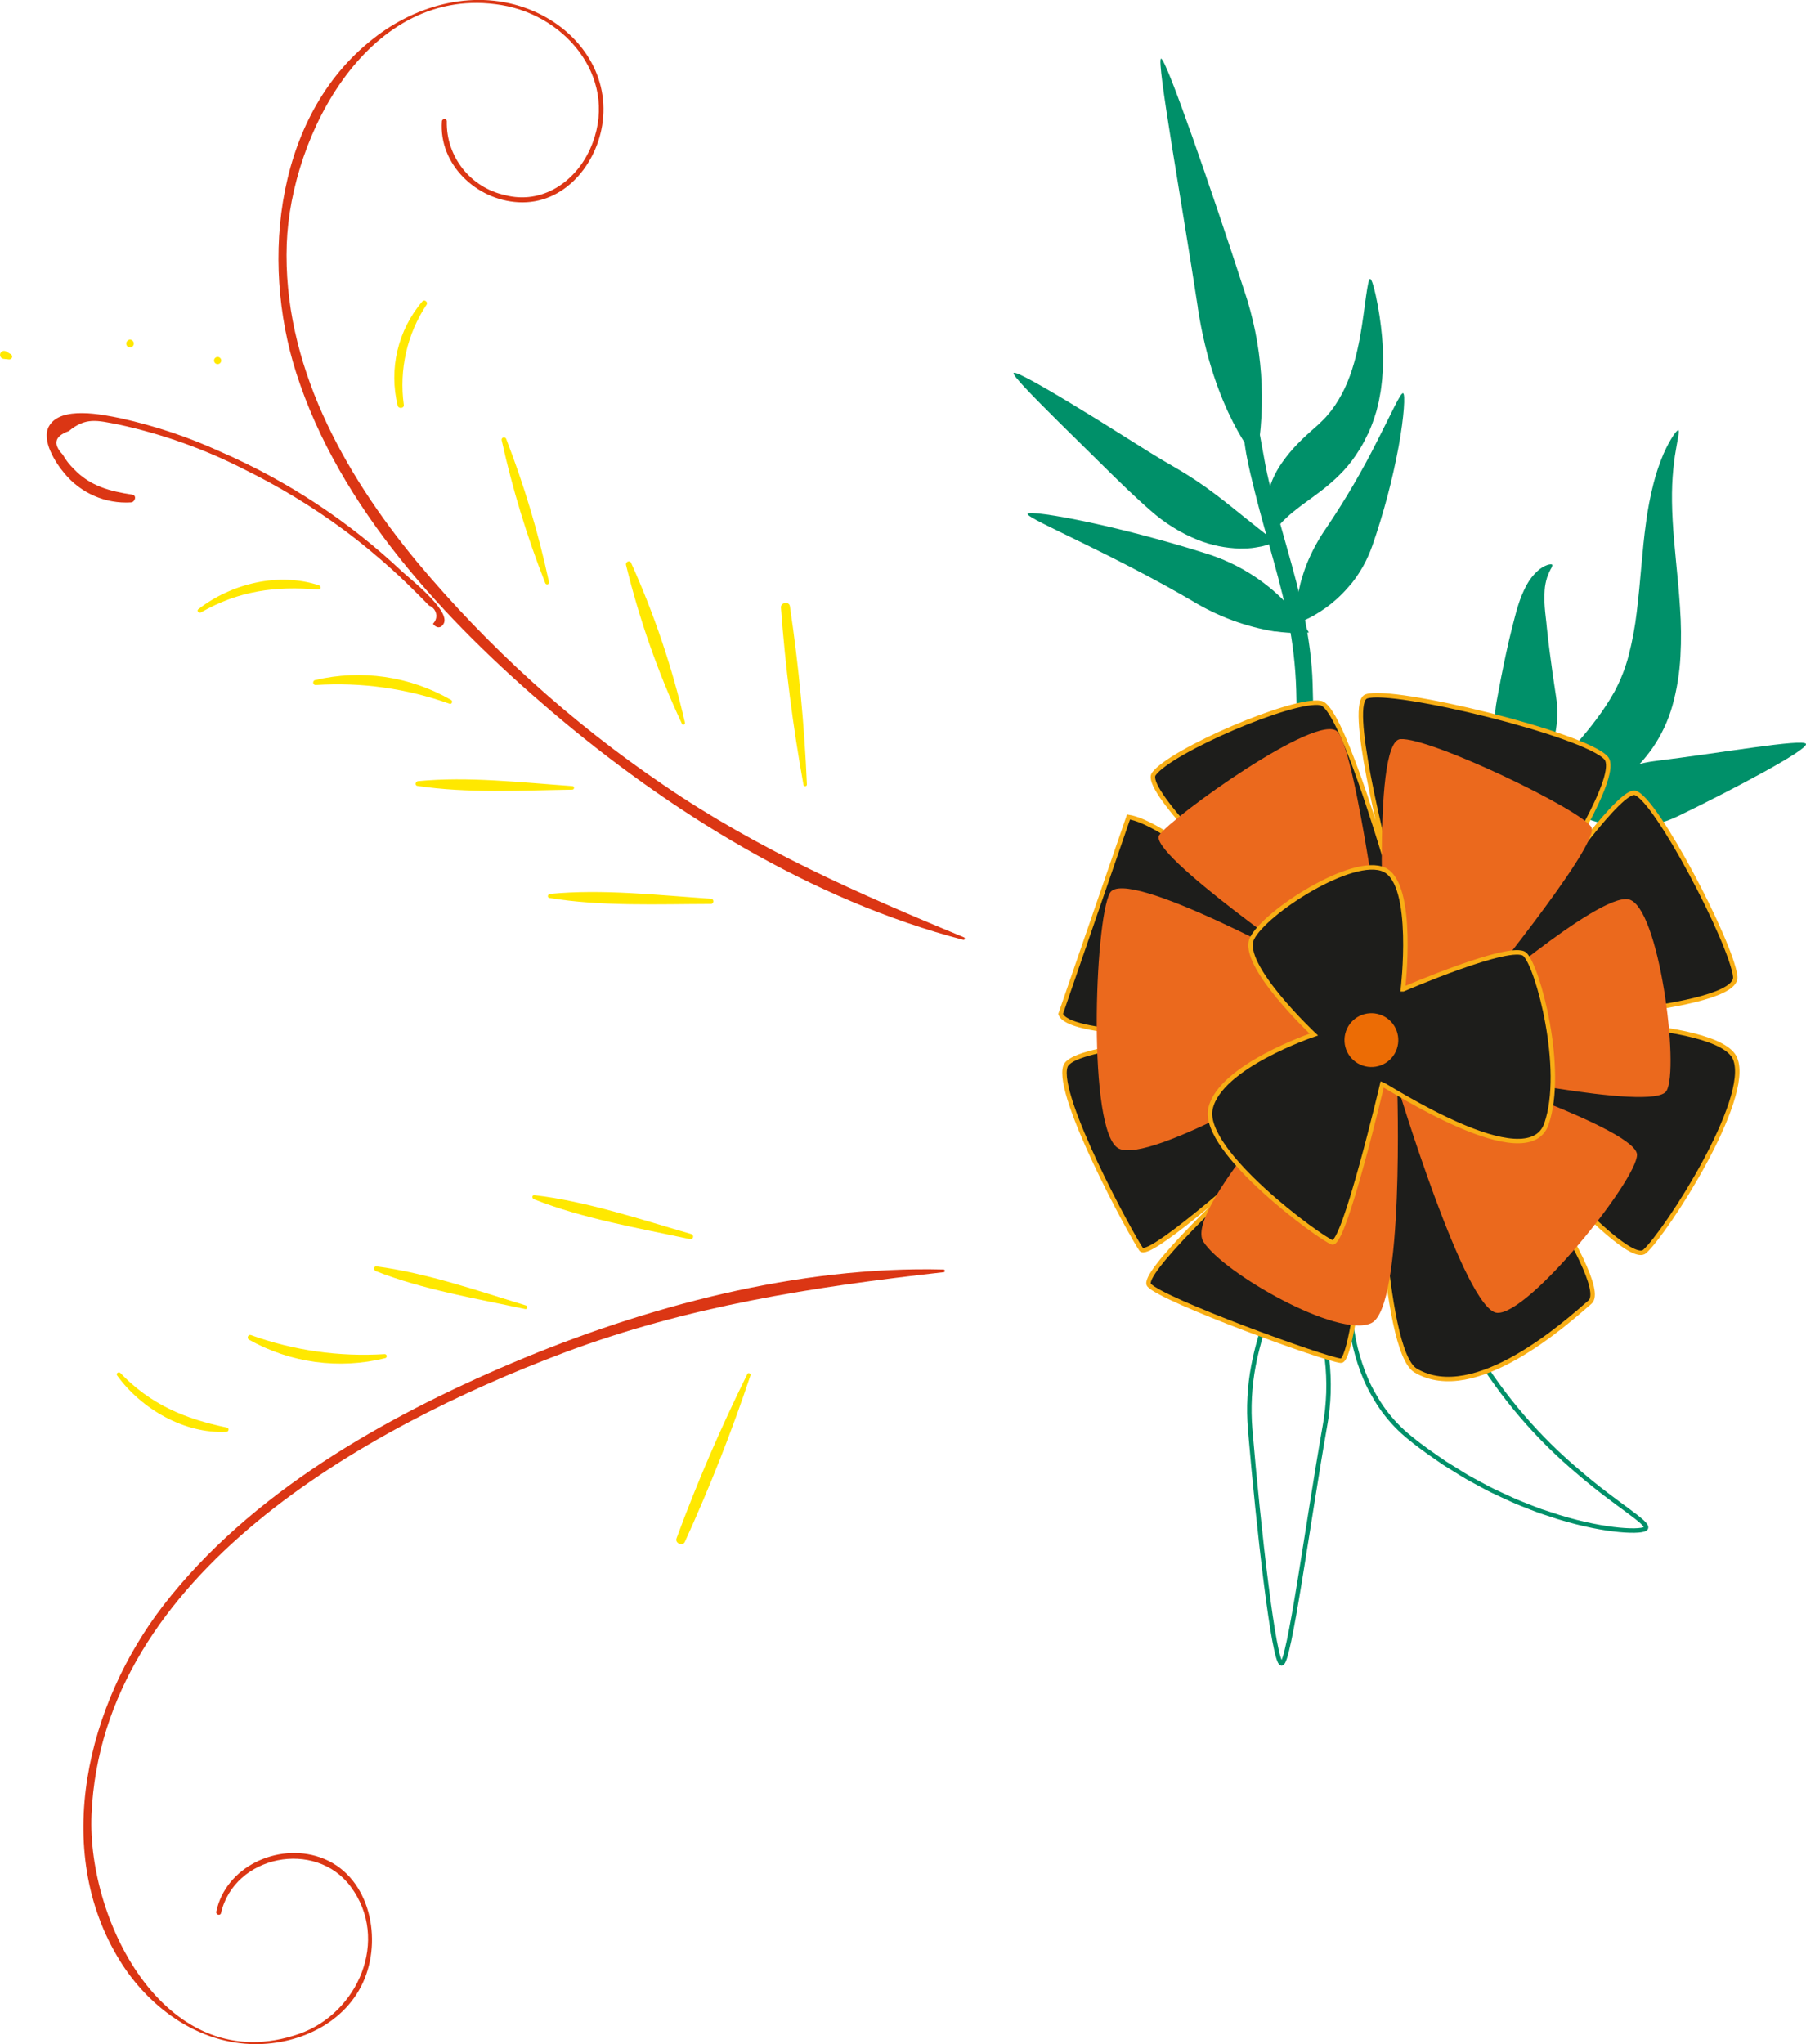 <?xml version="1.0" encoding="UTF-8"?>
<svg id="Capa_2" data-name="Capa 2" xmlns="http://www.w3.org/2000/svg" xmlns:xlink="http://www.w3.org/1999/xlink" viewBox="0 0 201.66 228.21">
  <defs>
    <style>
      .cls-1 {
        clip-path: url(#clippath);
      }

      .cls-2, .cls-3, .cls-4, .cls-5, .cls-6, .cls-7, .cls-8 {
        stroke-width: 0px;
      }

      .cls-2, .cls-9, .cls-10 {
        fill: none;
      }

      .cls-3 {
        fill: #1d1d1b;
      }

      .cls-4 {
        fill: #db3614;
      }

      .cls-5 {
        fill: #ffe800;
      }

      .cls-6 {
        fill: #ec6c05;
      }

      .cls-7 {
        fill: #eb691d;
      }

      .cls-8 {
        fill: #009069;
      }

      .cls-9 {
        stroke: #f8ae15;
      }

      .cls-9, .cls-10 {
        stroke-miterlimit: 10;
        stroke-width: .5px;
      }

      .cls-10 {
        stroke: #009069;
      }
    </style>
    <clipPath id="clippath">
      <rect class="cls-2" width="201.66" height="228.21"/>
    </clipPath>
  </defs>
  <g id="Capa_1-2" data-name="Capa 1">
    <g id="Grupo_243" data-name="Grupo 243">
      <g class="cls-1">
        <g id="Grupo_242" data-name="Grupo 242">
          <path id="Trazado_1740" data-name="Trazado 1740" class="cls-8" d="m133.76,34.38c-1.75-11.53-4.67-27.72-4.12-27.83s5.67,14.73,9.27,25.82c2.06,6.07,2.54,12.57,1.38,18.87,0,0-4.78-5.33-6.54-16.86"/>
          <path id="Trazado_1741" data-name="Trazado 1741" class="cls-8" d="m141.4,60.86c-.16.05-.35.11-.56.15s-.43.08-.68.12-.52.08-.81.09-.59.02-.92.02c-1.59-.04-3.17-.37-4.65-.95-1.95-.78-3.75-1.9-5.32-3.3-1.76-1.53-3.55-3.28-5.28-4.99l-4.96-4.89c-3.02-3-5.22-5.25-5.03-5.47s2.83,1.25,6.36,3.38c1.76,1.06,3.75,2.29,5.76,3.56s4.01,2.54,5.86,3.59c1.57.9,3.07,1.9,4.51,2.99,1.28.96,2.39,1.88,3.37,2.66l2.4,1.91c.6.46.94.76.94.76-.32.15-.65.27-.98.37"/>
          <path id="Trazado_1742" data-name="Trazado 1742" class="cls-8" d="m152.72,48.48l-.41.83c-.29.55-.61,1.06-.93,1.53-.55.82-1.19,1.58-1.9,2.27-.58.56-1.19,1.09-1.82,1.58-.57.45-1.1.82-1.6,1.19s-.96.7-1.38,1.04c-.71.55-1.37,1.16-1.96,1.83-.22.26-.4.48-.51.64l-.18.24s-.05-.07-.13-.22c-.04-.07-.09-.17-.14-.29s-.1-.25-.15-.41c-.13-.4-.21-.81-.25-1.23-.04-.57-.02-1.15.07-1.71.27-1.52.88-2.95,1.78-4.2.51-.72,1.07-1.39,1.68-2.02.62-.64,1.28-1.24,1.96-1.83.34-.3.66-.6.97-.92l.23-.24.21-.25c.14-.17.3-.34.43-.52.57-.76,1.06-1.59,1.47-2.45.42-.91.76-1.84,1.03-2.8.28-.96.48-1.92.66-2.84.33-1.84.52-3.49.69-4.67s.3-1.89.45-1.89.37.67.62,1.8c.34,1.54.57,3.09.71,4.66.09,1.03.13,2.06.1,3.09,0,.55-.05,1.11-.09,1.68-.03.29-.07.57-.1.86s-.08.58-.14.88l-.08.44-.04.22-.05.22-.22.89c-.09.29-.18.58-.28.88s-.21.58-.32.87l-.18.43-.09.21-.1.21Z"/>
          <path id="Trazado_1743" data-name="Trazado 1743" class="cls-8" d="m150.9,65.14c-.82,1.02-1.76,1.92-2.82,2.69-.46.33-.89.6-1.28.83s-.75.4-1.05.54c-.31.15-.63.28-.96.39-.04-.29-.05-.59-.05-.88,0-.78.07-1.56.21-2.34.04-.24.09-.5.15-.76s.12-.54.2-.82.17-.57.27-.87.21-.61.33-.92c.58-1.44,1.32-2.81,2.21-4.08,2.1-3.11,4-6.35,5.68-9.71,1.57-3.05,2.6-5.4,2.88-5.31.26.08.12,2.56-.49,5.92-.7,3.77-1.68,7.47-2.94,11.09-.28.8-.63,1.58-1.04,2.32-.38.67-.81,1.31-1.29,1.92"/>
          <path id="Trazado_1744" data-name="Trazado 1744" class="cls-8" d="m142.4,70.51c-3.26-.52-6.39-1.68-9.22-3.39-3.7-2.18-8.32-4.56-12.03-6.37-3.71-1.82-6.5-3.1-6.4-3.38s3.03.12,6.98.97,8.93,2.17,13.12,3.51c3.29,1.05,6.27,2.89,8.68,5.37.45.47.85.92,1.18,1.32s.6.78.81,1.08c.23.32.44.65.63.99-.33.04-.67.07-1,.07-.92,0-1.83-.06-2.74-.19"/>
          <path id="Trazado_1745" data-name="Trazado 1745" class="cls-8" d="m146.13,85.15c-1.21-2.17-1.32-4.71-1.37-7.14-.03-2.62-.27-5.23-.73-7.81-.95-5.15-2.63-10.12-3.89-15.19-.69-2.79-1.5-5.87-1.29-8.77.06-.82,1.17-.71,1.34-.01.61,2.47.9,5.04,1.5,7.52.61,2.52,1.34,5,2.04,7.5,1.4,4.93,2.69,9.93,2.84,15.09.08,2.77,0,5.56,1.19,8.13.49,1.06-1.09,1.65-1.63.68"/>
          <path id="Trazado_1746" data-name="Trazado 1746" class="cls-10" d="m146.57,146.06c.82,1.79,1.36,3.7,1.6,5.65.3,2.51.22,5.06-.24,7.55-1.93,10.97-3.98,26.52-4.83,26.45-.87-.07-2.57-15.05-3.51-26.17-.19-2.35-.07-4.73.37-7.05.35-1.82.85-3.61,1.47-5.36.54-1.53,1.07-2.82,1.45-3.75.2-.46.35-.83.47-1.08s.18-.39.18-.39c.35.29.68.61.98.96.83.97,1.52,2.04,2.05,3.2Z"/>
          <path id="Trazado_1747" data-name="Trazado 1747" class="cls-10" d="m154.17,140.59c.64.31,1.25.65,1.86,1.02.33.2.66.43,1,.68s.71.49,1.07.77.71.59,1.07.92c.37.32.75.66,1.11,1.04,1.71,1.77,3.19,3.73,4.43,5.85,3.11,5.13,7.05,9.71,11.65,13.56,4.12,3.56,7.7,5.54,7.43,6.16-.23.53-4.41.43-9.75-1.22l-2.05-.67c-.69-.25-1.39-.54-2.11-.82s-1.43-.62-2.15-.95-1.46-.68-2.16-1.07-1.44-.76-2.14-1.19l-2.08-1.29c-1.34-.92-2.67-1.83-3.87-2.82-1.12-.89-2.12-1.93-2.97-3.09-.41-.56-.78-1.14-1.11-1.74-.34-.57-.64-1.17-.9-1.78-.95-2.24-1.53-4.61-1.71-7.04-.08-1.09-.09-2.09-.07-2.98.04-.9.13-1.7.21-2.36.09-.69.21-1.38.37-2.07.48.11.94.25,1.4.43.51.19,1.01.41,1.49.66Z"/>
          <path id="Trazado_1748" data-name="Trazado 1748" class="cls-8" d="m187.01,50.97c-.12.89-.24,1.94-.29,3.14s-.03,2.54.05,3.98.22,2.99.38,4.62.33,3.33.44,5.1c.13,1.82.15,3.64.05,5.46-.1,1.88-.4,3.75-.91,5.56-.48,1.68-1.23,3.27-2.23,4.71-.89,1.26-1.94,2.4-3.14,3.38-1.86,1.5-3.97,2.65-6.23,3.41-1.43.49-2.91.84-4.41,1.06-1.06.15-1.66.17-1.66.17.23-.41.49-.81.77-1.2.76-1.07,1.57-2.1,2.44-3.09.55-.63,1.14-1.32,1.8-2.04l2.06-2.31c.71-.82,1.43-1.68,2.12-2.61.74-.98,1.42-2.02,2.02-3.09.69-1.28,1.22-2.64,1.59-4.05.41-1.59.71-3.21.9-4.84.42-3.37.6-6.89,1.04-10.02.19-1.45.47-2.9.83-4.32.29-1.13.66-2.24,1.12-3.32.8-1.8,1.53-2.72,1.66-2.64.17.09-.13,1.15-.4,2.92"/>
          <path id="Trazado_1749" data-name="Trazado 1749" class="cls-8" d="m173.18,63.48c-.16.31-.3.63-.42.96-.15.47-.25.96-.28,1.45-.04.64-.04,1.27.01,1.91.03.35.06.72.11,1.11s.09.81.13,1.23l.14,1.27c.05.43.11.86.16,1.29.22,1.73.47,3.47.72,5.07.22,1.38.18,2.8-.1,4.17-.24,1.16-.63,2.28-1.15,3.34-.39.79-.83,1.55-1.34,2.28-.2.29-.42.57-.65.85-.24-.18-.47-.38-.68-.6-.56-.56-1.04-1.18-1.44-1.86-.59-.99-1.01-2.08-1.24-3.21-.3-1.49-.3-3.03-.02-4.53.31-1.71.67-3.57,1.07-5.4.2-.91.41-1.82.63-2.69.11-.43.22-.86.33-1.28s.23-.85.36-1.26c.24-.78.55-1.54.94-2.26.32-.59.73-1.13,1.23-1.58.32-.3.7-.53,1.12-.68.3-.08.47-.08.51-.01s-.02.24-.15.47"/>
          <path id="Trazado_1750" data-name="Trazado 1750" class="cls-8" d="m187.36,91.12c-5.94,2.88-11.62-.36-11.62-.36,0,0,2.33-4.99,9.23-5.82s16.5-2.53,16.69-1.88c.19.67-8.07,5.04-14.3,8.06"/>
          <path id="Trazado_1751" data-name="Trazado 1751" class="cls-3" d="m143.7,103.73c-6.99-6.64-16-15.71-14.87-17.31,1.82-2.58,15.64-8.53,18.65-7.93,2.12.42,6.46,14.61,8.84,22.97-2.26-8.47-5.8-22.97-3.76-23.71,2.9-1.05,24.49,4.24,26.78,6.88,1.56,1.8-4.74,11.98-8.9,18.26,4.08-5.87,10.57-14.76,12.13-14.37,2.32.59,10.71,16.64,11.19,20.49s-24.5,4.95-24.5,4.95c0,0,22.64-.32,24.49,4.24,1.85,4.56-7.72,19.35-10.09,21.51s-19.45-18.56-19.45-18.56c0,0,15.97,21.93,13.33,24.22s-12.87,11.55-19.47,7.64c-3.8-2.26-4.34-28.19-4.34-28.19,0,0-2.23,27.26-4.01,27.1s-19.92-6.77-21.4-8.44c-1.04-1.17,8.76-10.52,14.77-16.06-5.71,5.12-14.93,13.11-15.67,12.06-1.07-1.53-9.6-17.17-8.45-20.44.77-2.2,13.61-3.15,21.99-3.53-8.52.18-21.7.07-22.53-2.31l7.58-21.99c3.61.56,11.61,7.12,17.69,12.52"/>
          <path id="Trazado_1752" data-name="Trazado 1752" class="cls-9" d="m143.7,103.73c-6.99-6.64-16-15.71-14.87-17.31,1.82-2.58,15.64-8.53,18.65-7.93,2.12.42,6.46,14.61,8.84,22.97-2.26-8.47-5.8-22.97-3.76-23.71,2.9-1.05,24.49,4.24,26.78,6.88,1.56,1.8-4.74,11.98-8.9,18.26,4.08-5.87,10.57-14.76,12.13-14.37,2.32.59,10.71,16.64,11.19,20.49s-24.5,4.95-24.5,4.95c0,0,22.64-.32,24.49,4.24,1.85,4.56-7.72,19.35-10.09,21.51s-19.45-18.56-19.45-18.56c0,0,15.97,21.93,13.33,24.22s-12.87,11.55-19.47,7.64c-3.8-2.26-4.34-28.19-4.34-28.19,0,0-2.23,27.26-4.01,27.1s-19.92-6.77-21.4-8.44c-1.04-1.17,8.76-10.52,14.77-16.06-5.71,5.12-14.93,13.11-15.67,12.06-1.07-1.53-9.6-17.17-8.45-20.44.77-2.2,13.61-3.15,21.99-3.53-8.52.18-21.7.07-22.53-2.31l7.58-21.99c3.6.56,11.61,7.12,17.69,12.52Z"/>
          <path id="Trazado_1753" data-name="Trazado 1753" class="cls-7" d="m163.77,112.49s14.59-12.7,18.04-12.09,5.76,19.02,4.26,21.41-23.5-2.4-23.5-2.4c0,0,20.24,6.7,20.22,9.52s-12.06,17.87-15.62,17.64-11.16-25.43-11.16-25.43c0,0,.84,24.85-2.9,26.58s-16.52-5.61-18.73-9.08,12.27-18.61,12.6-19.73c0,0-18.57,11.13-22.07,9.31s-2.69-25.39-.98-28.52,23.26,8.79,23.26,8.79c0,0-19.14-13.24-17.75-15.25s17.73-13.8,19.9-11.55,5.35,27.37,5.35,27.37c0,0-1.63-26.29,1.67-26.54s20.28,7.92,21.34,9.84-13.93,20.15-13.93,20.15"/>
          <path id="Trazado_1754" data-name="Trazado 1754" class="cls-6" d="m157.62,116.11c-.63,1.83-2.63,2.8-4.46,2.17-1.83-.63-2.8-2.63-2.17-4.46.63-1.83,2.63-2.8,4.46-2.17,1.83.63,2.8,2.63,2.17,4.46"/>
          <path id="Trazado_1755" data-name="Trazado 1755" class="cls-3" d="m156.67,110.45s12.15-5.26,13.6-3.9,4.51,12.83,2.41,18.92-17.77-4.22-18.34-4.42c0,0-4.26,18.11-5.59,17.65s-14.59-10.14-13.59-14.9,11.54-8.3,11.54-8.3c0,0-8.32-7.82-6.9-10.73s11.29-9.3,14.77-7.67,2.08,13.35,2.08,13.35"/>
          <path id="Trazado_1756" data-name="Trazado 1756" class="cls-9" d="m156.67,110.45s12.15-5.26,13.6-3.9,4.51,12.83,2.41,18.92-17.77-4.22-18.34-4.42c0,0-4.26,18.11-5.59,17.65s-14.59-10.14-13.59-14.9,11.54-8.3,11.54-8.3c0,0-8.32-7.82-6.9-10.73s11.29-9.3,14.77-7.67,2.08,13.35,2.08,13.35Z"/>
          <path id="Trazado_1757" data-name="Trazado 1757" class="cls-6" d="m155.97,117.1c-.54,1.57-2.25,2.4-3.82,1.86-1.57-.54-2.4-2.25-1.86-3.82.54-1.57,2.25-2.4,3.82-1.86,1.57.54,2.4,2.25,1.86,3.82"/>
          <path id="Trazado_1765" data-name="Trazado 1765" class="cls-4" d="m105.36,141.73c-16.26-.41-33.29,4.13-48.15,10.43-14.36,6.09-29.31,14.56-38.99,27.1-8.43,10.92-12.53,27.23-4.82,39.66,3.13,5.05,8.4,9,14.48,9.28,5.24.24,10.81-2.25,12.85-7.33,1.96-4.88.38-11.67-5.02-13.52-4.73-1.62-10.52,1.07-11.56,6.08-.07.35.45.49.53.15,1.49-6.47,10.55-8.24,14.47-2.96,4.42,5.93.82,14.16-5.76,16.45-14.7,5.11-23.68-12.4-23.17-24.49,1.14-26.82,30.6-43.21,52.68-51.53,13.84-5.22,27.85-7.38,42.47-9.02.08,0,.14-.08.13-.16,0-.07-.06-.13-.13-.13"/>
          <path id="Trazado_1766" data-name="Trazado 1766" class="cls-5" d="m83.45,153.4c-2.96,5.97-5.6,12.1-7.91,18.35-.19.54.68.91.93.39,2.77-6.06,5.22-12.27,7.33-18.59.07-.21-.26-.35-.36-.15"/>
          <path id="Trazado_1767" data-name="Trazado 1767" class="cls-5" d="m77.2,137.78c-5.63-1.63-11.7-3.67-17.53-4.35-.28-.03-.28.36-.06.45,5.43,2.16,11.73,3.24,17.43,4.46.16.04.31-.06.35-.21.04-.15-.05-.3-.2-.35"/>
          <path id="Trazado_1768" data-name="Trazado 1768" class="cls-5" d="m58.77,145.76c-5.42-1.65-11.11-3.64-16.74-4.38-.32-.04-.33.43-.07.53,5.26,2.07,11.19,3.06,16.7,4.24.11.01.21-.06.22-.17.01-.09-.04-.17-.12-.21"/>
          <path id="Trazado_1769" data-name="Trazado 1769" class="cls-5" d="m42.96,151.18c-5.08.32-10.17-.4-14.95-2.13-.31-.1-.48.35-.22.51,4.63,2.61,10.08,3.35,15.23,2.07.12-.04.19-.17.15-.29-.03-.09-.11-.16-.21-.16"/>
          <path id="Trazado_1770" data-name="Trazado 1770" class="cls-5" d="m25.35,159.38c-4.73-.98-8.51-2.57-11.92-6.1-.17-.18-.51.06-.36.27,2.69,3.73,7.51,6.55,12.22,6.3.25-.01.34-.41.06-.47"/>
          <path id="Trazado_1771" data-name="Trazado 1771" class="cls-4" d="m107.62,104.64c-11.71-4.84-22.99-9.8-33.5-16.98-10.3-6.98-19.57-15.37-27.55-24.92-8.25-9.96-15.03-22.2-14.55-35.51.44-12.25,9.28-29.1,23.96-26.67,7.53,1.25,13.28,8.59,9.91,16.08-1.66,3.69-5.39,6.22-9.51,5.14-3.85-.84-6.57-4.29-6.49-8.23.02-.35-.52-.35-.55,0-.35,4.8,3.84,8.77,8.53,9.03,5.11.29,8.84-4.25,9.43-9,.68-5.45-2.74-10.14-7.61-12.29-5.88-2.6-12.54-1.08-17.55,2.67-11.36,8.48-13.12,25.01-9.06,37.68,4.83,15.07,16.6,27.63,28.4,37.7,13.14,11.21,29.22,21.19,46.07,25.58.19.05.25-.21.08-.28"/>
          <path id="Trazado_1772" data-name="Trazado 1772" class="cls-4" d="m48.34,69.62c.3.47.87.63,1.21-.01.78-1.47-3.95-5.13-4.67-5.82-5.92-5.58-12.76-10.09-20.22-13.34-3.59-1.65-7.35-2.91-11.21-3.76-1.98-.4-6.66-1.41-7.97.88-.91,1.58.74,4.13,1.71,5.27,1.82,2.22,4.59,3.43,7.45,3.25.45-.05.66-.79.12-.87-2.48-.37-4.67-.94-6.49-2.83-.5-.49-.93-1.04-1.27-1.64-1.12-1.19-.9-2.06.68-2.62,1.9-1.56,3.12-1.21,5.58-.73,4.86,1.05,9.57,2.73,14,5,3.88,1.9,7.57,4.14,11.05,6.7,2,1.48,3.92,3.07,5.76,4.75.93.85,1.83,1.73,2.72,2.62.38.38.76.77,1.13,1.15.63.23.96.92.73,1.55-.06.16-.15.3-.26.43-.02-.02-.05,0-.03.03"/>
          <path id="Trazado_1773" data-name="Trazado 1773" class="cls-5" d="m90.1,87.59c-.28-6.66-.92-13.31-1.9-19.91-.09-.57-1.03-.43-1,.14.49,6.65,1.33,13.26,2.52,19.82.04.21.39.17.38-.05"/>
          <path id="Trazado_1774" data-name="Trazado 1774" class="cls-5" d="m76.48,80.67c-1.41-6.13-3.43-12.11-6.02-17.85-.15-.32-.63-.09-.56.24,1.49,6.11,3.58,12.06,6.25,17.76.09.2.38.05.33-.14"/>
          <path id="Trazado_1775" data-name="Trazado 1775" class="cls-5" d="m61.3,64.98c-1.17-5.44-2.76-10.77-4.77-15.96-.04-.14-.19-.22-.33-.18-.14.04-.22.18-.18.32,1.2,5.43,2.82,10.76,4.86,15.93.04.12.16.18.27.15.11-.03.18-.15.15-.26"/>
          <path id="Trazado_1776" data-name="Trazado 1776" class="cls-5" d="m45.09,45.2c-.54-3.92.36-7.9,2.55-11.2.18-.28-.25-.62-.47-.36-2.75,3.21-3.77,7.56-2.76,11.66.09.37.73.3.68-.09"/>
          <path id="Trazado_1777" data-name="Trazado 1777" class="cls-5" d="m79.39,100.34c-5.83-.4-12.18-1.11-17.99-.54-.23.02-.33.4-.06.45,5.79.96,12.19.68,18.05.67.16,0,.28-.15.27-.31,0-.15-.13-.26-.27-.27"/>
          <path id="Trazado_1778" data-name="Trazado 1778" class="cls-5" d="m63.89,87.76c-5.63-.4-11.6-1.09-17.22-.55-.27.03-.39.48-.07.53,5.61.85,11.63.5,17.3.42.11,0,.2-.09.2-.2,0-.11-.09-.2-.2-.2"/>
          <path id="Trazado_1779" data-name="Trazado 1779" class="cls-5" d="m50.38,78.15c-4.6-2.66-10.04-3.45-15.21-2.22-.15.04-.23.2-.19.35.03.12.14.2.26.2,5.08-.34,10.17.38,14.96,2.09.25.09.39-.29.18-.42"/>
          <path id="Trazado_1780" data-name="Trazado 1780" class="cls-5" d="m35.62,65.35c-4.52-1.5-9.8-.19-13.48,2.67-.21.16.06.48.28.36,4.29-2.44,8.3-2.96,13.14-2.56.28.02.31-.39.06-.47"/>
          <path id="Trazado_1781" data-name="Trazado 1781" class="cls-5" d="m24.3,40.65c.22,0,.4-.18.4-.4,0-.22-.18-.4-.4-.4-.22,0-.4.18-.4.4,0,.22.18.4.4.4"/>
          <path id="Trazado_1782" data-name="Trazado 1782" class="cls-5" d="m14.52,38.8c.24-.01.43-.22.42-.46-.01-.23-.19-.41-.42-.42-.24.01-.43.22-.42.46.01.23.19.41.42.42"/>
          <path id="Trazado_1783" data-name="Trazado 1783" class="cls-5" d="m.45,40.07l.59.06c.14,0,.27-.1.31-.23.04-.14-.02-.29-.15-.36l-.52-.31c-.22-.12-.5-.05-.62.17-.02.03-.03.06-.04.1-.03.12-.01.24.05.35.08.14.23.22.39.22"/>
        </g>
      </g>
    </g>
  </g>
</svg>